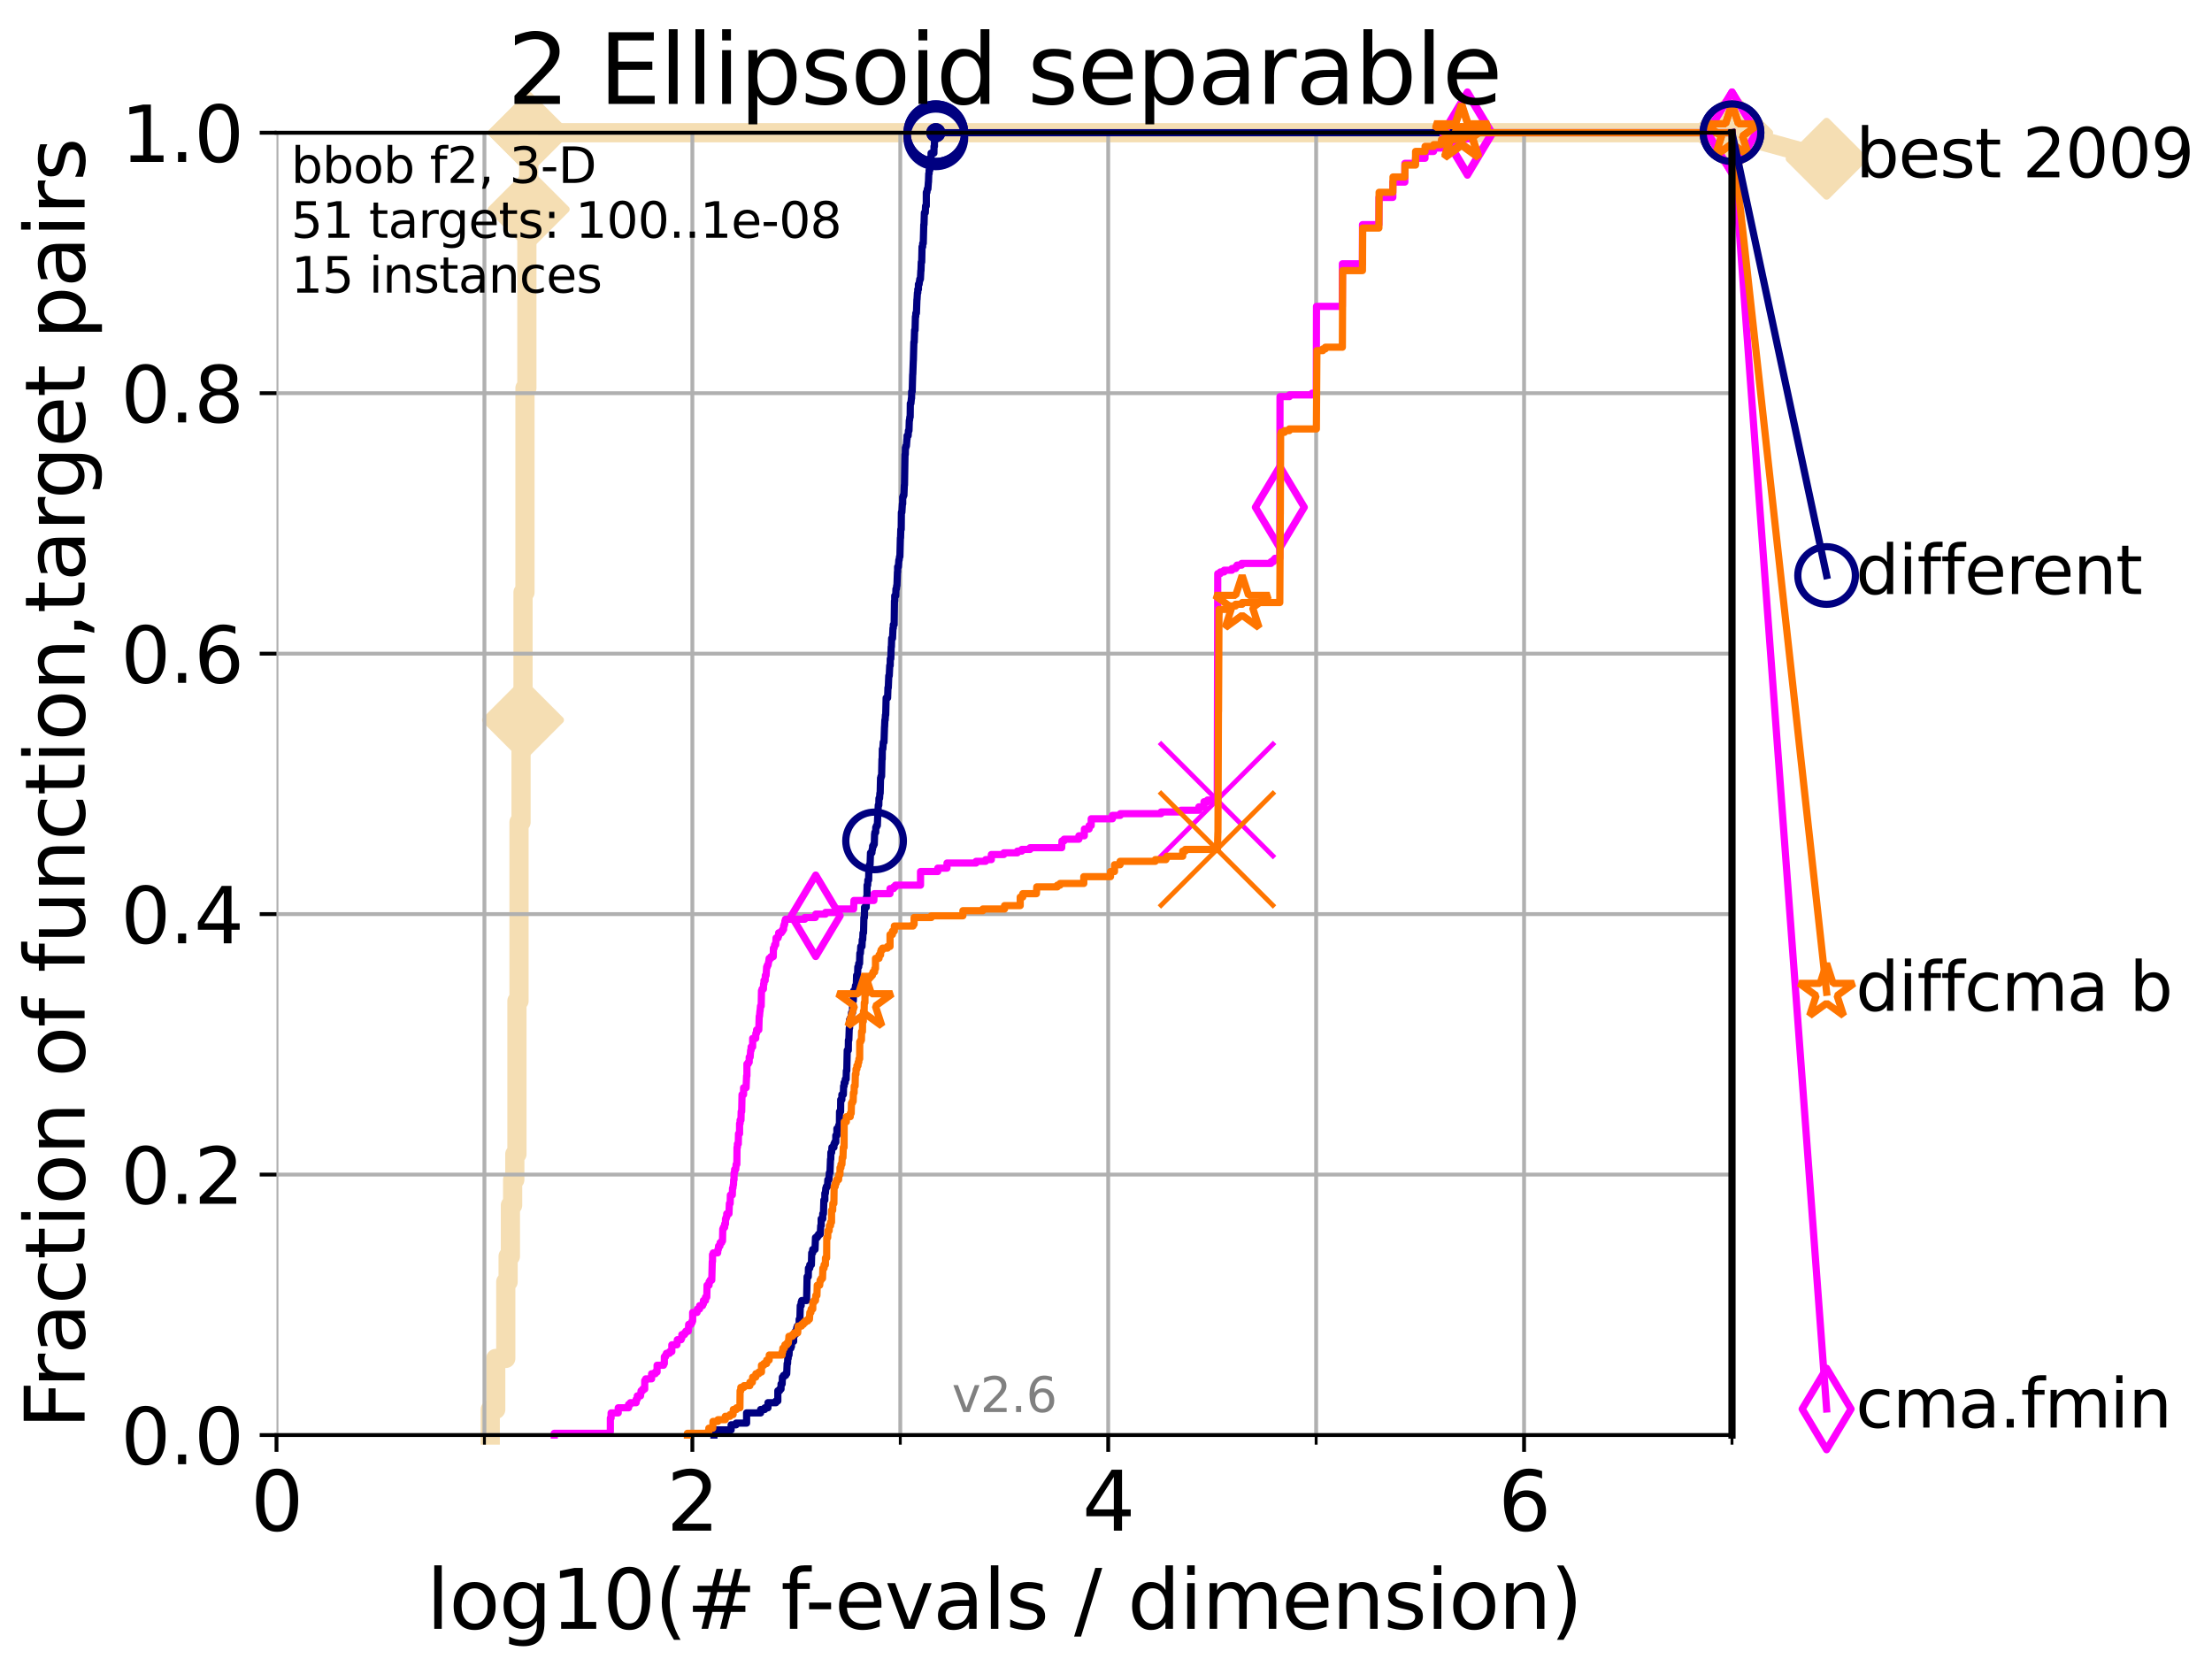 <?xml version="1.0" encoding="utf-8" standalone="no"?>
<!DOCTYPE svg PUBLIC "-//W3C//DTD SVG 1.1//EN"
  "http://www.w3.org/Graphics/SVG/1.1/DTD/svg11.dtd">
<svg height="345.6pt" version="1.1" viewBox="0 0 460.8 345.6" width="460.8pt" xmlns="http://www.w3.org/2000/svg" xmlns:xlink="http://www.w3.org/1999/xlink">
 <defs>
  <style type="text/css">*{stroke-linecap:butt;stroke-linejoin:round;}</style>
 </defs>
 <g id="figure_1">
  <g id="patch_1">
   <path d="M 0 345.6 
L 460.8 345.6 
L 460.8 0 
L 0 0 
z
" style="fill:#ffffff;"/>
  </g>
  <g id="axes_1">
   <g id="patch_2">
    <path d="M 57.6 298.944 
L 360.806 298.944 
L 360.806 27.648 
L 57.6 27.648 
z
" style="fill:#ffffff;"/>
   </g>
   <g id="line2d_1">
    <path d="M 102.129 298.944 
L 102.129 293.624 
L 103.27 293.624 
L 103.27 282.985 
L 105.362 282.985 
L 105.362 267.027 
L 105.851 267.027 
L 105.851 261.707 
L 106.327 261.707 
L 106.327 251.068 
L 106.791 251.068 
L 106.791 245.749 
L 107.245 245.749 
L 107.245 240.429 
L 107.687 240.429 
L 107.687 208.512 
L 108.12 208.512 
L 108.12 171.275 
L 108.543 171.275 
L 108.543 149.997 
L 108.956 149.997 
L 108.956 123.4 
L 109.361 123.4 
L 109.361 80.843 
L 109.757 80.843 
L 109.757 43.607 
L 110.145 43.607 
L 110.145 27.648 
L 360.806 27.648 
" style="fill:none;stroke:#f5deb3;stroke-linecap:square;stroke-width:4;"/>
   </g>
   <g id="line2d_2">
    <defs>
     <path d="M -0 7.778 
L 7.778 0 
L 0 -7.778 
L -7.778 -0 
z
" id="mf611536101" style="stroke:#f5deb3;stroke-linejoin:miter;stroke-width:1.5;"/>
    </defs>
    <g>
     <use style="fill:#f5deb3;stroke:#f5deb3;stroke-linejoin:miter;stroke-width:1.5;" x="108.956" xlink:href="#mf611536101" y="149.997"/>
     <use style="fill:#f5deb3;stroke:#f5deb3;stroke-linejoin:miter;stroke-width:1.5;" x="110.145" xlink:href="#mf611536101" y="43.607"/>
     <use style="fill:#f5deb3;stroke:#f5deb3;stroke-linejoin:miter;stroke-width:1.5;" x="110.145" xlink:href="#mf611536101" y="27.648"/>
     <use style="fill:#f5deb3;stroke:#f5deb3;stroke-linejoin:miter;stroke-width:1.5;" x="110.145" xlink:href="#mf611536101" y="27.648"/>
     <use style="fill:#f5deb3;stroke:#f5deb3;stroke-linejoin:miter;stroke-width:1.5;" x="360.806" xlink:href="#mf611536101" y="27.648"/>
    </g>
   </g>
   <g id="line2d_3">
    <path style="fill:none;stroke:#f5deb3;stroke-linecap:square;stroke-width:4;"/>
    <g/>
   </g>
   <g id="line2d_4">
    <path d="M 360.806 27.648 
L 380.515 33.074 
" style="fill:none;stroke:#f5deb3;stroke-linecap:square;stroke-width:4;"/>
    <g>
     <use style="fill:#f5deb3;stroke:#f5deb3;stroke-linejoin:miter;stroke-width:1.5;" x="360.806" xlink:href="#mf611536101" y="27.648"/>
     <use style="fill:#f5deb3;stroke:#f5deb3;stroke-linejoin:miter;stroke-width:1.5;" x="380.515" xlink:href="#mf611536101" y="33.074"/>
    </g>
   </g>
   <g id="matplotlib.axis_1">
    <g id="xtick_1">
     <g id="line2d_5">
      <path clip-path="url(#p9ecb6d596b)" d="M 57.6 298.944 
L 57.6 27.648 
" style="fill:none;stroke:#b0b0b0;stroke-linecap:square;stroke-width:0.8;"/>
     </g>
     <g id="line2d_6">
      <defs>
       <path d="M 0 0 
L 0 3.5 
" id="mcc8bbce668" style="stroke:#000000;stroke-width:0.8;"/>
      </defs>
      <g>
       <use style="stroke:#000000;stroke-width:0.8;" x="57.6" xlink:href="#mcc8bbce668" y="298.944"/>
      </g>
     </g>
     <g id="text_1">
      <!-- 0 -->
      <g transform="translate(52.192 318.861)scale(0.17 -0.17)">
       <defs>
        <path d="M 2034 4250 
Q 1547 4250 1301 3770 
Q 1056 3291 1056 2328 
Q 1056 1369 1301 889 
Q 1547 409 2034 409 
Q 2525 409 2770 889 
Q 3016 1369 3016 2328 
Q 3016 3291 2770 3770 
Q 2525 4250 2034 4250 
z
M 2034 4750 
Q 2819 4750 3233 4129 
Q 3647 3509 3647 2328 
Q 3647 1150 3233 529 
Q 2819 -91 2034 -91 
Q 1250 -91 836 529 
Q 422 1150 422 2328 
Q 422 3509 836 4129 
Q 1250 4750 2034 4750 
z
" id="DejaVuSans-30" transform="scale(0.016)"/>
       </defs>
       <use xlink:href="#DejaVuSans-30"/>
      </g>
     </g>
    </g>
    <g id="xtick_2">
     <g id="line2d_7">
      <path clip-path="url(#p9ecb6d596b)" d="M 144.23 298.944 
L 144.23 27.648 
" style="fill:none;stroke:#b0b0b0;stroke-linecap:square;stroke-width:0.8;"/>
     </g>
     <g id="line2d_8">
      <g>
       <use style="stroke:#000000;stroke-width:0.8;" x="144.23" xlink:href="#mcc8bbce668" y="298.944"/>
      </g>
     </g>
     <g id="text_2">
      <!-- 2 -->
      <g transform="translate(138.822 318.861)scale(0.17 -0.17)">
       <defs>
        <path d="M 1228 531 
L 3431 531 
L 3431 0 
L 469 0 
L 469 531 
Q 828 903 1448 1529 
Q 2069 2156 2228 2338 
Q 2531 2678 2651 2914 
Q 2772 3150 2772 3378 
Q 2772 3750 2511 3984 
Q 2250 4219 1831 4219 
Q 1534 4219 1204 4116 
Q 875 4013 500 3803 
L 500 4441 
Q 881 4594 1212 4672 
Q 1544 4750 1819 4750 
Q 2544 4750 2975 4387 
Q 3406 4025 3406 3419 
Q 3406 3131 3298 2873 
Q 3191 2616 2906 2266 
Q 2828 2175 2409 1742 
Q 1991 1309 1228 531 
z
" id="DejaVuSans-32" transform="scale(0.016)"/>
       </defs>
       <use xlink:href="#DejaVuSans-32"/>
      </g>
     </g>
    </g>
    <g id="xtick_3">
     <g id="line2d_9">
      <path clip-path="url(#p9ecb6d596b)" d="M 230.861 298.944 
L 230.861 27.648 
" style="fill:none;stroke:#b0b0b0;stroke-linecap:square;stroke-width:0.8;"/>
     </g>
     <g id="line2d_10">
      <g>
       <use style="stroke:#000000;stroke-width:0.8;" x="230.861" xlink:href="#mcc8bbce668" y="298.944"/>
      </g>
     </g>
     <g id="text_3">
      <!-- 4 -->
      <g transform="translate(225.453 318.861)scale(0.17 -0.17)">
       <defs>
        <path d="M 2419 4116 
L 825 1625 
L 2419 1625 
L 2419 4116 
z
M 2253 4666 
L 3047 4666 
L 3047 1625 
L 3713 1625 
L 3713 1100 
L 3047 1100 
L 3047 0 
L 2419 0 
L 2419 1100 
L 313 1100 
L 313 1709 
L 2253 4666 
z
" id="DejaVuSans-34" transform="scale(0.016)"/>
       </defs>
       <use xlink:href="#DejaVuSans-34"/>
      </g>
     </g>
    </g>
    <g id="xtick_4">
     <g id="line2d_11">
      <path clip-path="url(#p9ecb6d596b)" d="M 317.491 298.944 
L 317.491 27.648 
" style="fill:none;stroke:#b0b0b0;stroke-linecap:square;stroke-width:0.8;"/>
     </g>
     <g id="line2d_12">
      <g>
       <use style="stroke:#000000;stroke-width:0.8;" x="317.491" xlink:href="#mcc8bbce668" y="298.944"/>
      </g>
     </g>
     <g id="text_4">
      <!-- 6 -->
      <g transform="translate(312.083 318.861)scale(0.17 -0.17)">
       <defs>
        <path d="M 2113 2584 
Q 1688 2584 1439 2293 
Q 1191 2003 1191 1497 
Q 1191 994 1439 701 
Q 1688 409 2113 409 
Q 2538 409 2786 701 
Q 3034 994 3034 1497 
Q 3034 2003 2786 2293 
Q 2538 2584 2113 2584 
z
M 3366 4563 
L 3366 3988 
Q 3128 4100 2886 4159 
Q 2644 4219 2406 4219 
Q 1781 4219 1451 3797 
Q 1122 3375 1075 2522 
Q 1259 2794 1537 2939 
Q 1816 3084 2150 3084 
Q 2853 3084 3261 2657 
Q 3669 2231 3669 1497 
Q 3669 778 3244 343 
Q 2819 -91 2113 -91 
Q 1303 -91 875 529 
Q 447 1150 447 2328 
Q 447 3434 972 4092 
Q 1497 4750 2381 4750 
Q 2619 4750 2861 4703 
Q 3103 4656 3366 4563 
z
" id="DejaVuSans-36" transform="scale(0.016)"/>
       </defs>
       <use xlink:href="#DejaVuSans-36"/>
      </g>
     </g>
    </g>
    <g id="xtick_5">
     <g id="line2d_13">
      <path clip-path="url(#p9ecb6d596b)" d="M 100.915 298.944 
L 100.915 27.648 
" style="fill:none;stroke:#b0b0b0;stroke-linecap:square;stroke-width:0.8;"/>
     </g>
     <g id="line2d_14">
      <defs>
       <path d="M 0 0 
L 0 2 
" id="m7033482598" style="stroke:#000000;stroke-width:0.6;"/>
      </defs>
      <g>
       <use style="stroke:#000000;stroke-width:0.6;" x="100.915" xlink:href="#m7033482598" y="298.944"/>
      </g>
     </g>
    </g>
    <g id="xtick_6">
     <g id="line2d_15">
      <path clip-path="url(#p9ecb6d596b)" d="M 187.546 298.944 
L 187.546 27.648 
" style="fill:none;stroke:#b0b0b0;stroke-linecap:square;stroke-width:0.8;"/>
     </g>
     <g id="line2d_16">
      <g>
       <use style="stroke:#000000;stroke-width:0.6;" x="187.546" xlink:href="#m7033482598" y="298.944"/>
      </g>
     </g>
    </g>
    <g id="xtick_7">
     <g id="line2d_17">
      <path clip-path="url(#p9ecb6d596b)" d="M 274.176 298.944 
L 274.176 27.648 
" style="fill:none;stroke:#b0b0b0;stroke-linecap:square;stroke-width:0.8;"/>
     </g>
     <g id="line2d_18">
      <g>
       <use style="stroke:#000000;stroke-width:0.6;" x="274.176" xlink:href="#m7033482598" y="298.944"/>
      </g>
     </g>
    </g>
    <g id="xtick_8">
     <g id="line2d_19">
      <path clip-path="url(#p9ecb6d596b)" d="M 360.806 298.944 
L 360.806 27.648 
" style="fill:none;stroke:#b0b0b0;stroke-linecap:square;stroke-width:0.8;"/>
     </g>
     <g id="line2d_20">
      <g>
       <use style="stroke:#000000;stroke-width:0.6;" x="360.806" xlink:href="#m7033482598" y="298.944"/>
      </g>
     </g>
    </g>
    <g id="text_5">
     <!-- log10(# f-evals / dimension) -->
     <g transform="translate(88.823 339.314)scale(0.17 -0.17)">
      <defs>
       <path d="M 603 4863 
L 1178 4863 
L 1178 0 
L 603 0 
L 603 4863 
z
" id="DejaVuSans-6c" transform="scale(0.016)"/>
       <path d="M 1959 3097 
Q 1497 3097 1228 2736 
Q 959 2375 959 1747 
Q 959 1119 1226 758 
Q 1494 397 1959 397 
Q 2419 397 2687 759 
Q 2956 1122 2956 1747 
Q 2956 2369 2687 2733 
Q 2419 3097 1959 3097 
z
M 1959 3584 
Q 2709 3584 3137 3096 
Q 3566 2609 3566 1747 
Q 3566 888 3137 398 
Q 2709 -91 1959 -91 
Q 1206 -91 779 398 
Q 353 888 353 1747 
Q 353 2609 779 3096 
Q 1206 3584 1959 3584 
z
" id="DejaVuSans-6f" transform="scale(0.016)"/>
       <path d="M 2906 1791 
Q 2906 2416 2648 2759 
Q 2391 3103 1925 3103 
Q 1463 3103 1205 2759 
Q 947 2416 947 1791 
Q 947 1169 1205 825 
Q 1463 481 1925 481 
Q 2391 481 2648 825 
Q 2906 1169 2906 1791 
z
M 3481 434 
Q 3481 -459 3084 -895 
Q 2688 -1331 1869 -1331 
Q 1566 -1331 1297 -1286 
Q 1028 -1241 775 -1147 
L 775 -588 
Q 1028 -725 1275 -790 
Q 1522 -856 1778 -856 
Q 2344 -856 2625 -561 
Q 2906 -266 2906 331 
L 2906 616 
Q 2728 306 2450 153 
Q 2172 0 1784 0 
Q 1141 0 747 490 
Q 353 981 353 1791 
Q 353 2603 747 3093 
Q 1141 3584 1784 3584 
Q 2172 3584 2450 3431 
Q 2728 3278 2906 2969 
L 2906 3500 
L 3481 3500 
L 3481 434 
z
" id="DejaVuSans-67" transform="scale(0.016)"/>
       <path d="M 794 531 
L 1825 531 
L 1825 4091 
L 703 3866 
L 703 4441 
L 1819 4666 
L 2450 4666 
L 2450 531 
L 3481 531 
L 3481 0 
L 794 0 
L 794 531 
z
" id="DejaVuSans-31" transform="scale(0.016)"/>
       <path d="M 1984 4856 
Q 1566 4138 1362 3434 
Q 1159 2731 1159 2009 
Q 1159 1288 1364 580 
Q 1569 -128 1984 -844 
L 1484 -844 
Q 1016 -109 783 600 
Q 550 1309 550 2009 
Q 550 2706 781 3412 
Q 1013 4119 1484 4856 
L 1984 4856 
z
" id="DejaVuSans-28" transform="scale(0.016)"/>
       <path d="M 3272 2816 
L 2363 2816 
L 2100 1772 
L 3016 1772 
L 3272 2816 
z
M 2803 4594 
L 2478 3297 
L 3391 3297 
L 3719 4594 
L 4219 4594 
L 3897 3297 
L 4872 3297 
L 4872 2816 
L 3775 2816 
L 3519 1772 
L 4513 1772 
L 4513 1294 
L 3397 1294 
L 3072 0 
L 2572 0 
L 2894 1294 
L 1978 1294 
L 1656 0 
L 1153 0 
L 1478 1294 
L 494 1294 
L 494 1772 
L 1594 1772 
L 1856 2816 
L 850 2816 
L 850 3297 
L 1978 3297 
L 2297 4594 
L 2803 4594 
z
" id="DejaVuSans-23" transform="scale(0.016)"/>
       <path id="DejaVuSans-20" transform="scale(0.016)"/>
       <path d="M 2375 4863 
L 2375 4384 
L 1825 4384 
Q 1516 4384 1395 4259 
Q 1275 4134 1275 3809 
L 1275 3500 
L 2222 3500 
L 2222 3053 
L 1275 3053 
L 1275 0 
L 697 0 
L 697 3053 
L 147 3053 
L 147 3500 
L 697 3500 
L 697 3744 
Q 697 4328 969 4595 
Q 1241 4863 1831 4863 
L 2375 4863 
z
" id="DejaVuSans-66" transform="scale(0.016)"/>
       <path d="M 313 2009 
L 1997 2009 
L 1997 1497 
L 313 1497 
L 313 2009 
z
" id="DejaVuSans-2d" transform="scale(0.016)"/>
       <path d="M 3597 1894 
L 3597 1613 
L 953 1613 
Q 991 1019 1311 708 
Q 1631 397 2203 397 
Q 2534 397 2845 478 
Q 3156 559 3463 722 
L 3463 178 
Q 3153 47 2828 -22 
Q 2503 -91 2169 -91 
Q 1331 -91 842 396 
Q 353 884 353 1716 
Q 353 2575 817 3079 
Q 1281 3584 2069 3584 
Q 2775 3584 3186 3129 
Q 3597 2675 3597 1894 
z
M 3022 2063 
Q 3016 2534 2758 2815 
Q 2500 3097 2075 3097 
Q 1594 3097 1305 2825 
Q 1016 2553 972 2059 
L 3022 2063 
z
" id="DejaVuSans-65" transform="scale(0.016)"/>
       <path d="M 191 3500 
L 800 3500 
L 1894 563 
L 2988 3500 
L 3597 3500 
L 2284 0 
L 1503 0 
L 191 3500 
z
" id="DejaVuSans-76" transform="scale(0.016)"/>
       <path d="M 2194 1759 
Q 1497 1759 1228 1600 
Q 959 1441 959 1056 
Q 959 750 1161 570 
Q 1363 391 1709 391 
Q 2188 391 2477 730 
Q 2766 1069 2766 1631 
L 2766 1759 
L 2194 1759 
z
M 3341 1997 
L 3341 0 
L 2766 0 
L 2766 531 
Q 2569 213 2275 61 
Q 1981 -91 1556 -91 
Q 1019 -91 701 211 
Q 384 513 384 1019 
Q 384 1609 779 1909 
Q 1175 2209 1959 2209 
L 2766 2209 
L 2766 2266 
Q 2766 2663 2505 2880 
Q 2244 3097 1772 3097 
Q 1472 3097 1187 3025 
Q 903 2953 641 2809 
L 641 3341 
Q 956 3463 1253 3523 
Q 1550 3584 1831 3584 
Q 2591 3584 2966 3190 
Q 3341 2797 3341 1997 
z
" id="DejaVuSans-61" transform="scale(0.016)"/>
       <path d="M 2834 3397 
L 2834 2853 
Q 2591 2978 2328 3040 
Q 2066 3103 1784 3103 
Q 1356 3103 1142 2972 
Q 928 2841 928 2578 
Q 928 2378 1081 2264 
Q 1234 2150 1697 2047 
L 1894 2003 
Q 2506 1872 2764 1633 
Q 3022 1394 3022 966 
Q 3022 478 2636 193 
Q 2250 -91 1575 -91 
Q 1294 -91 989 -36 
Q 684 19 347 128 
L 347 722 
Q 666 556 975 473 
Q 1284 391 1588 391 
Q 1994 391 2212 530 
Q 2431 669 2431 922 
Q 2431 1156 2273 1281 
Q 2116 1406 1581 1522 
L 1381 1569 
Q 847 1681 609 1914 
Q 372 2147 372 2553 
Q 372 3047 722 3315 
Q 1072 3584 1716 3584 
Q 2034 3584 2315 3537 
Q 2597 3491 2834 3397 
z
" id="DejaVuSans-73" transform="scale(0.016)"/>
       <path d="M 1625 4666 
L 2156 4666 
L 531 -594 
L 0 -594 
L 1625 4666 
z
" id="DejaVuSans-2f" transform="scale(0.016)"/>
       <path d="M 2906 2969 
L 2906 4863 
L 3481 4863 
L 3481 0 
L 2906 0 
L 2906 525 
Q 2725 213 2448 61 
Q 2172 -91 1784 -91 
Q 1150 -91 751 415 
Q 353 922 353 1747 
Q 353 2572 751 3078 
Q 1150 3584 1784 3584 
Q 2172 3584 2448 3432 
Q 2725 3281 2906 2969 
z
M 947 1747 
Q 947 1113 1208 752 
Q 1469 391 1925 391 
Q 2381 391 2643 752 
Q 2906 1113 2906 1747 
Q 2906 2381 2643 2742 
Q 2381 3103 1925 3103 
Q 1469 3103 1208 2742 
Q 947 2381 947 1747 
z
" id="DejaVuSans-64" transform="scale(0.016)"/>
       <path d="M 603 3500 
L 1178 3500 
L 1178 0 
L 603 0 
L 603 3500 
z
M 603 4863 
L 1178 4863 
L 1178 4134 
L 603 4134 
L 603 4863 
z
" id="DejaVuSans-69" transform="scale(0.016)"/>
       <path d="M 3328 2828 
Q 3544 3216 3844 3400 
Q 4144 3584 4550 3584 
Q 5097 3584 5394 3201 
Q 5691 2819 5691 2113 
L 5691 0 
L 5113 0 
L 5113 2094 
Q 5113 2597 4934 2840 
Q 4756 3084 4391 3084 
Q 3944 3084 3684 2787 
Q 3425 2491 3425 1978 
L 3425 0 
L 2847 0 
L 2847 2094 
Q 2847 2600 2669 2842 
Q 2491 3084 2119 3084 
Q 1678 3084 1418 2786 
Q 1159 2488 1159 1978 
L 1159 0 
L 581 0 
L 581 3500 
L 1159 3500 
L 1159 2956 
Q 1356 3278 1631 3431 
Q 1906 3584 2284 3584 
Q 2666 3584 2933 3390 
Q 3200 3197 3328 2828 
z
" id="DejaVuSans-6d" transform="scale(0.016)"/>
       <path d="M 3513 2113 
L 3513 0 
L 2938 0 
L 2938 2094 
Q 2938 2591 2744 2837 
Q 2550 3084 2163 3084 
Q 1697 3084 1428 2787 
Q 1159 2491 1159 1978 
L 1159 0 
L 581 0 
L 581 3500 
L 1159 3500 
L 1159 2956 
Q 1366 3272 1645 3428 
Q 1925 3584 2291 3584 
Q 2894 3584 3203 3211 
Q 3513 2838 3513 2113 
z
" id="DejaVuSans-6e" transform="scale(0.016)"/>
       <path d="M 513 4856 
L 1013 4856 
Q 1481 4119 1714 3412 
Q 1947 2706 1947 2009 
Q 1947 1309 1714 600 
Q 1481 -109 1013 -844 
L 513 -844 
Q 928 -128 1133 580 
Q 1338 1288 1338 2009 
Q 1338 2731 1133 3434 
Q 928 4138 513 4856 
z
" id="DejaVuSans-29" transform="scale(0.016)"/>
      </defs>
      <use xlink:href="#DejaVuSans-6c"/>
      <use x="27.783" xlink:href="#DejaVuSans-6f"/>
      <use x="88.965" xlink:href="#DejaVuSans-67"/>
      <use x="152.441" xlink:href="#DejaVuSans-31"/>
      <use x="216.064" xlink:href="#DejaVuSans-30"/>
      <use x="279.688" xlink:href="#DejaVuSans-28"/>
      <use x="318.701" xlink:href="#DejaVuSans-23"/>
      <use x="402.49" xlink:href="#DejaVuSans-20"/>
      <use x="434.277" xlink:href="#DejaVuSans-66"/>
      <use x="463.982" xlink:href="#DejaVuSans-2d"/>
      <use x="500.066" xlink:href="#DejaVuSans-65"/>
      <use x="561.59" xlink:href="#DejaVuSans-76"/>
      <use x="620.77" xlink:href="#DejaVuSans-61"/>
      <use x="682.049" xlink:href="#DejaVuSans-6c"/>
      <use x="709.832" xlink:href="#DejaVuSans-73"/>
      <use x="761.932" xlink:href="#DejaVuSans-20"/>
      <use x="793.719" xlink:href="#DejaVuSans-2f"/>
      <use x="827.41" xlink:href="#DejaVuSans-20"/>
      <use x="859.197" xlink:href="#DejaVuSans-64"/>
      <use x="922.674" xlink:href="#DejaVuSans-69"/>
      <use x="950.457" xlink:href="#DejaVuSans-6d"/>
      <use x="1047.869" xlink:href="#DejaVuSans-65"/>
      <use x="1109.393" xlink:href="#DejaVuSans-6e"/>
      <use x="1172.771" xlink:href="#DejaVuSans-73"/>
      <use x="1224.871" xlink:href="#DejaVuSans-69"/>
      <use x="1252.654" xlink:href="#DejaVuSans-6f"/>
      <use x="1313.836" xlink:href="#DejaVuSans-6e"/>
      <use x="1377.215" xlink:href="#DejaVuSans-29"/>
     </g>
    </g>
   </g>
   <g id="matplotlib.axis_2">
    <g id="ytick_1">
     <g id="line2d_21">
      <path clip-path="url(#p9ecb6d596b)" d="M 57.6 298.944 
L 360.806 298.944 
" style="fill:none;stroke:#b0b0b0;stroke-linecap:square;stroke-width:0.8;"/>
     </g>
     <g id="line2d_22">
      <defs>
       <path d="M 0 0 
L -3.5 0 
" id="m72cdac23f8" style="stroke:#000000;stroke-width:0.8;"/>
      </defs>
      <g>
       <use style="stroke:#000000;stroke-width:0.8;" x="57.6" xlink:href="#m72cdac23f8" y="298.944"/>
      </g>
     </g>
     <g id="text_6">
      <!-- 0.0 -->
      <g transform="translate(25.155 305.023)scale(0.16 -0.16)">
       <defs>
        <path d="M 684 794 
L 1344 794 
L 1344 0 
L 684 0 
L 684 794 
z
" id="DejaVuSans-2e" transform="scale(0.016)"/>
       </defs>
       <use xlink:href="#DejaVuSans-30"/>
       <use x="63.623" xlink:href="#DejaVuSans-2e"/>
       <use x="95.41" xlink:href="#DejaVuSans-30"/>
      </g>
     </g>
    </g>
    <g id="ytick_2">
     <g id="line2d_23">
      <path clip-path="url(#p9ecb6d596b)" d="M 57.6 244.685 
L 360.806 244.685 
" style="fill:none;stroke:#b0b0b0;stroke-linecap:square;stroke-width:0.8;"/>
     </g>
     <g id="line2d_24">
      <g>
       <use style="stroke:#000000;stroke-width:0.8;" x="57.6" xlink:href="#m72cdac23f8" y="244.685"/>
      </g>
     </g>
     <g id="text_7">
      <!-- 0.2 -->
      <g transform="translate(25.155 250.764)scale(0.16 -0.16)">
       <use xlink:href="#DejaVuSans-30"/>
       <use x="63.623" xlink:href="#DejaVuSans-2e"/>
       <use x="95.41" xlink:href="#DejaVuSans-32"/>
      </g>
     </g>
    </g>
    <g id="ytick_3">
     <g id="line2d_25">
      <path clip-path="url(#p9ecb6d596b)" d="M 57.6 190.426 
L 360.806 190.426 
" style="fill:none;stroke:#b0b0b0;stroke-linecap:square;stroke-width:0.8;"/>
     </g>
     <g id="line2d_26">
      <g>
       <use style="stroke:#000000;stroke-width:0.8;" x="57.6" xlink:href="#m72cdac23f8" y="190.426"/>
      </g>
     </g>
     <g id="text_8">
      <!-- 0.4 -->
      <g transform="translate(25.155 196.504)scale(0.16 -0.16)">
       <use xlink:href="#DejaVuSans-30"/>
       <use x="63.623" xlink:href="#DejaVuSans-2e"/>
       <use x="95.41" xlink:href="#DejaVuSans-34"/>
      </g>
     </g>
    </g>
    <g id="ytick_4">
     <g id="line2d_27">
      <path clip-path="url(#p9ecb6d596b)" d="M 57.6 136.166 
L 360.806 136.166 
" style="fill:none;stroke:#b0b0b0;stroke-linecap:square;stroke-width:0.8;"/>
     </g>
     <g id="line2d_28">
      <g>
       <use style="stroke:#000000;stroke-width:0.8;" x="57.6" xlink:href="#m72cdac23f8" y="136.166"/>
      </g>
     </g>
     <g id="text_9">
      <!-- 0.6 -->
      <g transform="translate(25.155 142.245)scale(0.16 -0.16)">
       <use xlink:href="#DejaVuSans-30"/>
       <use x="63.623" xlink:href="#DejaVuSans-2e"/>
       <use x="95.41" xlink:href="#DejaVuSans-36"/>
      </g>
     </g>
    </g>
    <g id="ytick_5">
     <g id="line2d_29">
      <path clip-path="url(#p9ecb6d596b)" d="M 57.6 81.907 
L 360.806 81.907 
" style="fill:none;stroke:#b0b0b0;stroke-linecap:square;stroke-width:0.8;"/>
     </g>
     <g id="line2d_30">
      <g>
       <use style="stroke:#000000;stroke-width:0.8;" x="57.6" xlink:href="#m72cdac23f8" y="81.907"/>
      </g>
     </g>
     <g id="text_10">
      <!-- 0.8 -->
      <g transform="translate(25.155 87.986)scale(0.16 -0.16)">
       <defs>
        <path d="M 2034 2216 
Q 1584 2216 1326 1975 
Q 1069 1734 1069 1313 
Q 1069 891 1326 650 
Q 1584 409 2034 409 
Q 2484 409 2743 651 
Q 3003 894 3003 1313 
Q 3003 1734 2745 1975 
Q 2488 2216 2034 2216 
z
M 1403 2484 
Q 997 2584 770 2862 
Q 544 3141 544 3541 
Q 544 4100 942 4425 
Q 1341 4750 2034 4750 
Q 2731 4750 3128 4425 
Q 3525 4100 3525 3541 
Q 3525 3141 3298 2862 
Q 3072 2584 2669 2484 
Q 3125 2378 3379 2068 
Q 3634 1759 3634 1313 
Q 3634 634 3220 271 
Q 2806 -91 2034 -91 
Q 1263 -91 848 271 
Q 434 634 434 1313 
Q 434 1759 690 2068 
Q 947 2378 1403 2484 
z
M 1172 3481 
Q 1172 3119 1398 2916 
Q 1625 2713 2034 2713 
Q 2441 2713 2670 2916 
Q 2900 3119 2900 3481 
Q 2900 3844 2670 4047 
Q 2441 4250 2034 4250 
Q 1625 4250 1398 4047 
Q 1172 3844 1172 3481 
z
" id="DejaVuSans-38" transform="scale(0.016)"/>
       </defs>
       <use xlink:href="#DejaVuSans-30"/>
       <use x="63.623" xlink:href="#DejaVuSans-2e"/>
       <use x="95.41" xlink:href="#DejaVuSans-38"/>
      </g>
     </g>
    </g>
    <g id="ytick_6">
     <g id="line2d_31">
      <path clip-path="url(#p9ecb6d596b)" d="M 57.6 27.648 
L 360.806 27.648 
" style="fill:none;stroke:#b0b0b0;stroke-linecap:square;stroke-width:0.8;"/>
     </g>
     <g id="line2d_32">
      <g>
       <use style="stroke:#000000;stroke-width:0.8;" x="57.6" xlink:href="#m72cdac23f8" y="27.648"/>
      </g>
     </g>
     <g id="text_11">
      <!-- 1.0 -->
      <g transform="translate(25.155 33.727)scale(0.16 -0.16)">
       <use xlink:href="#DejaVuSans-31"/>
       <use x="63.623" xlink:href="#DejaVuSans-2e"/>
       <use x="95.41" xlink:href="#DejaVuSans-30"/>
      </g>
     </g>
    </g>
    <g id="text_12">
     <!-- Fraction of function,target pairs -->
     <g transform="translate(17.62 297.681)rotate(-90)scale(0.17 -0.17)">
      <defs>
       <path d="M 628 4666 
L 3309 4666 
L 3309 4134 
L 1259 4134 
L 1259 2759 
L 3109 2759 
L 3109 2228 
L 1259 2228 
L 1259 0 
L 628 0 
L 628 4666 
z
" id="DejaVuSans-46" transform="scale(0.016)"/>
       <path d="M 2631 2963 
Q 2534 3019 2420 3045 
Q 2306 3072 2169 3072 
Q 1681 3072 1420 2755 
Q 1159 2438 1159 1844 
L 1159 0 
L 581 0 
L 581 3500 
L 1159 3500 
L 1159 2956 
Q 1341 3275 1631 3429 
Q 1922 3584 2338 3584 
Q 2397 3584 2469 3576 
Q 2541 3569 2628 3553 
L 2631 2963 
z
" id="DejaVuSans-72" transform="scale(0.016)"/>
       <path d="M 3122 3366 
L 3122 2828 
Q 2878 2963 2633 3030 
Q 2388 3097 2138 3097 
Q 1578 3097 1268 2742 
Q 959 2388 959 1747 
Q 959 1106 1268 751 
Q 1578 397 2138 397 
Q 2388 397 2633 464 
Q 2878 531 3122 666 
L 3122 134 
Q 2881 22 2623 -34 
Q 2366 -91 2075 -91 
Q 1284 -91 818 406 
Q 353 903 353 1747 
Q 353 2603 823 3093 
Q 1294 3584 2113 3584 
Q 2378 3584 2631 3529 
Q 2884 3475 3122 3366 
z
" id="DejaVuSans-63" transform="scale(0.016)"/>
       <path d="M 1172 4494 
L 1172 3500 
L 2356 3500 
L 2356 3053 
L 1172 3053 
L 1172 1153 
Q 1172 725 1289 603 
Q 1406 481 1766 481 
L 2356 481 
L 2356 0 
L 1766 0 
Q 1100 0 847 248 
Q 594 497 594 1153 
L 594 3053 
L 172 3053 
L 172 3500 
L 594 3500 
L 594 4494 
L 1172 4494 
z
" id="DejaVuSans-74" transform="scale(0.016)"/>
       <path d="M 544 1381 
L 544 3500 
L 1119 3500 
L 1119 1403 
Q 1119 906 1312 657 
Q 1506 409 1894 409 
Q 2359 409 2629 706 
Q 2900 1003 2900 1516 
L 2900 3500 
L 3475 3500 
L 3475 0 
L 2900 0 
L 2900 538 
Q 2691 219 2414 64 
Q 2138 -91 1772 -91 
Q 1169 -91 856 284 
Q 544 659 544 1381 
z
M 1991 3584 
L 1991 3584 
z
" id="DejaVuSans-75" transform="scale(0.016)"/>
       <path d="M 750 794 
L 1409 794 
L 1409 256 
L 897 -744 
L 494 -744 
L 750 256 
L 750 794 
z
" id="DejaVuSans-2c" transform="scale(0.016)"/>
       <path d="M 1159 525 
L 1159 -1331 
L 581 -1331 
L 581 3500 
L 1159 3500 
L 1159 2969 
Q 1341 3281 1617 3432 
Q 1894 3584 2278 3584 
Q 2916 3584 3314 3078 
Q 3713 2572 3713 1747 
Q 3713 922 3314 415 
Q 2916 -91 2278 -91 
Q 1894 -91 1617 61 
Q 1341 213 1159 525 
z
M 3116 1747 
Q 3116 2381 2855 2742 
Q 2594 3103 2138 3103 
Q 1681 3103 1420 2742 
Q 1159 2381 1159 1747 
Q 1159 1113 1420 752 
Q 1681 391 2138 391 
Q 2594 391 2855 752 
Q 3116 1113 3116 1747 
z
" id="DejaVuSans-70" transform="scale(0.016)"/>
      </defs>
      <use xlink:href="#DejaVuSans-46"/>
      <use x="50.27" xlink:href="#DejaVuSans-72"/>
      <use x="91.383" xlink:href="#DejaVuSans-61"/>
      <use x="152.662" xlink:href="#DejaVuSans-63"/>
      <use x="207.643" xlink:href="#DejaVuSans-74"/>
      <use x="246.852" xlink:href="#DejaVuSans-69"/>
      <use x="274.635" xlink:href="#DejaVuSans-6f"/>
      <use x="335.816" xlink:href="#DejaVuSans-6e"/>
      <use x="399.195" xlink:href="#DejaVuSans-20"/>
      <use x="430.982" xlink:href="#DejaVuSans-6f"/>
      <use x="492.164" xlink:href="#DejaVuSans-66"/>
      <use x="527.369" xlink:href="#DejaVuSans-20"/>
      <use x="559.156" xlink:href="#DejaVuSans-66"/>
      <use x="594.361" xlink:href="#DejaVuSans-75"/>
      <use x="657.74" xlink:href="#DejaVuSans-6e"/>
      <use x="721.119" xlink:href="#DejaVuSans-63"/>
      <use x="776.1" xlink:href="#DejaVuSans-74"/>
      <use x="815.309" xlink:href="#DejaVuSans-69"/>
      <use x="843.092" xlink:href="#DejaVuSans-6f"/>
      <use x="904.273" xlink:href="#DejaVuSans-6e"/>
      <use x="967.652" xlink:href="#DejaVuSans-2c"/>
      <use x="999.439" xlink:href="#DejaVuSans-74"/>
      <use x="1038.648" xlink:href="#DejaVuSans-61"/>
      <use x="1099.928" xlink:href="#DejaVuSans-72"/>
      <use x="1139.291" xlink:href="#DejaVuSans-67"/>
      <use x="1202.768" xlink:href="#DejaVuSans-65"/>
      <use x="1264.291" xlink:href="#DejaVuSans-74"/>
      <use x="1303.5" xlink:href="#DejaVuSans-20"/>
      <use x="1335.287" xlink:href="#DejaVuSans-70"/>
      <use x="1398.764" xlink:href="#DejaVuSans-61"/>
      <use x="1460.043" xlink:href="#DejaVuSans-69"/>
      <use x="1487.826" xlink:href="#DejaVuSans-72"/>
      <use x="1528.939" xlink:href="#DejaVuSans-73"/>
     </g>
    </g>
   </g>
   <g id="line2d_33">
    <defs>
     <path d="M 0 1.5 
C 0.398 1.5 0.779 1.342 1.061 1.061 
C 1.342 0.779 1.5 0.398 1.5 0 
C 1.5 -0.398 1.342 -0.779 1.061 -1.061 
C 0.779 -1.342 0.398 -1.5 0 -1.5 
C -0.398 -1.5 -0.779 -1.342 -1.061 -1.061 
C -1.342 -0.779 -1.5 -0.398 -1.5 0 
C -1.5 0.398 -1.342 0.779 -1.061 1.061 
C -0.779 1.342 -0.398 1.5 0 1.5 
z
" id="m88b8e31db9" style="stroke:#f5deb3;"/>
    </defs>
    <g>
     <use style="fill:#f5deb3;stroke:#f5deb3;" x="110.145" xlink:href="#m88b8e31db9" y="27.648"/>
     <use style="fill:#f5deb3;stroke:#f5deb3;" x="110.145" xlink:href="#m88b8e31db9" y="27.648"/>
    </g>
   </g>
   <g id="line2d_34">
    <defs>
     <path d="M 0 1.5 
C 0.398 1.5 0.779 1.342 1.061 1.061 
C 1.342 0.779 1.5 0.398 1.5 0 
C 1.5 -0.398 1.342 -0.779 1.061 -1.061 
C 0.779 -1.342 0.398 -1.5 0 -1.5 
C -0.398 -1.5 -0.779 -1.342 -1.061 -1.061 
C -1.342 -0.779 -1.5 -0.398 -1.5 0 
C -1.5 0.398 -1.342 0.779 -1.061 1.061 
C -0.779 1.342 -0.398 1.5 0 1.5 
z
" id="m87a313fd4e" style="stroke:#000080;"/>
    </defs>
    <g>
     <use style="fill:#000080;stroke:#000080;" x="194.95" xlink:href="#m87a313fd4e" y="27.648"/>
     <use style="fill:#000080;stroke:#000080;" x="194.95" xlink:href="#m87a313fd4e" y="27.648"/>
    </g>
   </g>
   <g id="line2d_35">
    <path d="M 148.727 298.944 
L 148.727 297.88 
L 152.312 297.88 
L 152.312 296.816 
L 153.344 296.816 
L 153.344 296.462 
L 155.53 296.462 
L 155.53 294.334 
L 158.454 294.334 
L 158.454 293.624 
L 159.317 293.624 
L 159.317 293.27 
L 159.98 293.27 
L 159.98 292.206 
L 161.642 292.206 
L 161.642 291.851 
L 162.035 291.851 
L 162.035 289.723 
L 162.421 289.723 
L 162.421 289.369 
L 162.705 289.369 
L 162.705 288.305 
L 162.938 288.305 
L 162.985 286.886 
L 163.215 286.886 
L 163.215 286.532 
L 163.666 286.532 
L 163.666 286.177 
L 163.888 286.177 
L 163.976 284.049 
L 164.064 284.049 
L 164.107 282.985 
L 164.194 282.985 
L 164.194 282.276 
L 164.367 282.276 
L 164.453 280.858 
L 164.75 280.858 
L 164.75 280.503 
L 164.876 280.503 
L 164.876 279.439 
L 165.331 279.439 
L 165.331 278.021 
L 165.695 278.021 
L 165.695 277.311 
L 165.973 277.311 
L 165.973 276.602 
L 166.091 276.602 
L 166.091 276.247 
L 166.48 276.247 
L 166.48 274.829 
L 166.633 274.829 
L 166.709 271.992 
L 166.898 271.992 
L 166.898 271.282 
L 167.01 271.282 
L 167.01 270.928 
L 168.028 270.928 
L 168.134 265.963 
L 168.379 265.963 
L 168.414 264.19 
L 168.689 264.19 
L 168.689 263.48 
L 169.028 263.48 
L 169.095 260.998 
L 169.294 260.998 
L 169.294 260.289 
L 169.784 260.289 
L 169.881 257.806 
L 170.262 257.806 
L 170.262 257.452 
L 170.511 257.452 
L 170.511 257.097 
L 170.88 257.097 
L 170.971 255.324 
L 171.062 255.324 
L 171.062 253.905 
L 171.39 253.905 
L 171.39 252.841 
L 171.538 252.841 
L 171.625 250.004 
L 171.829 250.004 
L 171.829 248.586 
L 171.944 248.586 
L 172.03 247.522 
L 172.144 247.522 
L 172.144 247.167 
L 172.371 247.167 
L 172.455 245.749 
L 172.677 245.749 
L 172.76 244.33 
L 172.897 244.33 
L 173.006 241.493 
L 173.06 241.493 
L 173.087 240.075 
L 173.249 240.075 
L 173.302 239.011 
L 173.725 239.011 
L 173.725 238.301 
L 173.882 238.301 
L 173.882 237.947 
L 174.114 237.947 
L 174.114 236.528 
L 174.343 236.528 
L 174.343 235.11 
L 174.718 235.11 
L 174.718 234.4 
L 174.867 234.4 
L 174.891 231.563 
L 175.111 231.563 
L 175.135 229.081 
L 175.376 229.081 
L 175.376 228.017 
L 175.685 228.017 
L 175.732 226.244 
L 175.849 226.244 
L 175.849 225.534 
L 176.058 225.534 
L 176.081 224.825 
L 176.265 224.825 
L 176.311 223.052 
L 176.402 223.052 
L 176.492 218.796 
L 176.717 218.796 
L 176.739 216.669 
L 176.828 216.669 
L 176.916 214.186 
L 176.982 214.186 
L 176.982 212.413 
L 177.157 212.413 
L 177.157 212.058 
L 177.352 212.058 
L 177.374 210.994 
L 177.588 210.994 
L 177.631 208.512 
L 177.758 208.512 
L 177.842 206.384 
L 178.113 206.384 
L 178.216 205.32 
L 178.38 205.32 
L 178.441 203.192 
L 178.644 203.192 
L 178.704 201.419 
L 178.884 201.419 
L 178.884 200.71 
L 179.062 200.71 
L 179.121 198.582 
L 179.238 198.582 
L 179.316 197.164 
L 179.567 197.164 
L 179.624 195.745 
L 179.72 195.745 
L 179.777 194.327 
L 179.89 194.327 
L 179.965 191.135 
L 180.077 191.135 
L 180.096 189.007 
L 180.447 189.007 
L 180.502 186.879 
L 180.611 186.879 
L 180.629 184.397 
L 180.755 184.397 
L 180.791 183.333 
L 180.952 183.333 
L 180.988 181.56 
L 181.112 181.56 
L 181.112 180.141 
L 181.252 180.141 
L 181.34 177.659 
L 181.634 177.659 
L 181.685 176.949 
L 181.754 176.949 
L 181.788 176.24 
L 181.974 176.24 
L 181.974 175.886 
L 182.125 175.886 
L 182.192 173.758 
L 182.242 173.758 
L 182.242 173.403 
L 182.424 173.403 
L 182.441 172.339 
L 182.588 172.339 
L 182.588 171.985 
L 182.767 171.985 
L 182.864 169.502 
L 182.88 169.502 
L 182.96 167.729 
L 183.072 167.729 
L 183.103 166.31 
L 183.23 166.31 
L 183.293 165.246 
L 183.356 165.246 
L 183.434 162.055 
L 183.527 162.055 
L 183.527 161.7 
L 183.651 161.7 
L 183.728 158.154 
L 183.774 158.154 
L 183.805 156.026 
L 183.912 156.026 
L 184.003 154.607 
L 184.153 154.607 
L 184.258 151.416 
L 184.273 151.416 
L 184.333 149.997 
L 184.392 149.997 
L 184.451 148.933 
L 184.51 148.933 
L 184.599 145.387 
L 184.904 145.387 
L 184.976 143.259 
L 185.048 143.259 
L 185.148 140.777 
L 185.247 140.777 
L 185.346 138.649 
L 185.445 138.649 
L 185.459 137.23 
L 185.571 137.23 
L 185.654 134.748 
L 185.696 134.748 
L 185.751 132.975 
L 185.929 132.975 
L 186.025 130.847 
L 186.093 130.847 
L 186.093 130.138 
L 186.268 130.138 
L 186.335 125.173 
L 186.388 125.173 
L 186.388 124.109 
L 186.6 124.109 
L 186.64 122.69 
L 186.732 122.69 
L 186.797 121.981 
L 186.849 121.981 
L 186.953 119.144 
L 186.992 119.144 
L 186.992 118.08 
L 187.146 118.08 
L 187.249 116.661 
L 187.312 116.661 
L 187.388 115.952 
L 187.464 115.952 
L 187.564 112.051 
L 187.602 112.051 
L 187.652 110.278 
L 187.739 110.278 
L 187.776 106.732 
L 187.875 106.732 
L 187.986 104.958 
L 188.047 104.958 
L 188.047 103.54 
L 188.168 103.54 
L 188.168 103.185 
L 188.301 103.185 
L 188.386 101.058 
L 188.422 101.058 
L 188.529 94.674 
L 188.588 94.674 
L 188.612 93.256 
L 188.707 93.256 
L 188.707 92.901 
L 188.824 92.901 
L 188.929 91.482 
L 188.953 91.482 
L 188.964 90.773 
L 189.184 90.773 
L 189.241 89.709 
L 189.356 89.709 
L 189.424 87.581 
L 189.469 87.581 
L 189.537 86.872 
L 189.605 86.872 
L 189.638 84.035 
L 189.761 84.035 
L 189.861 82.971 
L 189.895 82.971 
L 189.917 81.553 
L 190.027 81.553 
L 190.126 78.006 
L 190.147 78.006 
L 190.256 75.169 
L 190.267 75.169 
L 190.375 71.268 
L 190.451 71.268 
L 190.526 68.786 
L 190.622 68.786 
L 190.696 65.949 
L 190.76 65.949 
L 190.781 65.239 
L 190.907 65.239 
L 191.012 62.402 
L 191.033 62.402 
L 191.116 60.984 
L 191.188 60.984 
L 191.188 60.274 
L 191.322 60.274 
L 191.322 59.211 
L 191.476 59.211 
L 191.547 58.501 
L 191.597 58.501 
L 191.597 58.147 
L 191.738 58.147 
L 191.828 56.373 
L 191.858 56.373 
L 191.918 54.6 
L 192.007 54.6 
L 192.076 51.409 
L 192.204 51.409 
L 192.214 50.699 
L 192.331 50.699 
L 192.438 46.798 
L 192.486 46.798 
L 192.563 44.316 
L 192.754 44.316 
L 192.811 42.897 
L 192.962 42.897 
L 192.971 40.06 
L 193.093 40.06 
L 193.177 39.351 
L 193.298 39.351 
L 193.399 37.932 
L 193.417 37.932 
L 193.481 36.159 
L 193.554 36.159 
L 193.554 35.45 
L 193.691 35.45 
L 193.736 32.968 
L 193.96 32.968 
L 193.96 31.904 
L 194.548 31.904 
L 194.574 30.485 
L 194.66 30.485 
L 194.66 29.067 
L 194.857 29.067 
L 194.95 27.648 
L 360.806 27.648 
L 360.806 27.648 
" style="fill:none;stroke:#000080;stroke-linecap:square;stroke-width:1.5;"/>
   </g>
   <g id="line2d_36">
    <defs>
     <path d="M 0 6 
C 1.591 6 3.117 5.368 4.243 4.243 
C 5.368 3.117 6 1.591 6 0 
C 6 -1.591 5.368 -3.117 4.243 -4.243 
C 3.117 -5.368 1.591 -6 0 -6 
C -1.591 -6 -3.117 -5.368 -4.243 -4.243 
C -5.368 -3.117 -6 -1.591 -6 0 
C -6 1.591 -5.368 3.117 -4.243 4.243 
C -3.117 5.368 -1.591 6 0 6 
z
" id="med6be4b7e5" style="stroke:#000080;stroke-width:1.5;"/>
    </defs>
    <g>
     <use style="fill-opacity:0;stroke:#000080;stroke-width:1.5;" x="182.192" xlink:href="#med6be4b7e5" y="175.176"/>
     <use style="fill-opacity:0;stroke:#000080;stroke-width:1.5;" x="194.95" xlink:href="#med6be4b7e5" y="28.712"/>
     <use style="fill-opacity:0;stroke:#000080;stroke-width:1.5;" x="194.95" xlink:href="#med6be4b7e5" y="27.648"/>
     <use style="fill-opacity:0;stroke:#000080;stroke-width:1.5;" x="194.95" xlink:href="#med6be4b7e5" y="27.648"/>
     <use style="fill-opacity:0;stroke:#000080;stroke-width:1.5;" x="360.806" xlink:href="#med6be4b7e5" y="27.648"/>
    </g>
   </g>
   <g id="line2d_37">
    <path style="fill:none;stroke:#000080;stroke-linecap:square;stroke-width:1.5;"/>
    <g/>
   </g>
   <g id="line2d_38">
    <defs>
     <path d="M 0 1.5 
C 0.398 1.5 0.779 1.342 1.061 1.061 
C 1.342 0.779 1.5 0.398 1.5 0 
C 1.5 -0.398 1.342 -0.779 1.061 -1.061 
C 0.779 -1.342 0.398 -1.5 0 -1.5 
C -0.398 -1.5 -0.779 -1.342 -1.061 -1.061 
C -1.342 -0.779 -1.5 -0.398 -1.5 0 
C -1.5 0.398 -1.342 0.779 -1.061 1.061 
C -0.779 1.342 -0.398 1.5 0 1.5 
z
" id="mf45ebbc181" style="stroke:#ff00ff;"/>
    </defs>
    <g>
     <use style="fill:#ff00ff;stroke:#ff00ff;" x="305.693" xlink:href="#mf45ebbc181" y="27.648"/>
     <use style="fill:#ff00ff;stroke:#ff00ff;" x="305.693" xlink:href="#mf45ebbc181" y="27.648"/>
    </g>
   </g>
   <g id="line2d_39">
    <path d="M 115.46 298.944 
L 115.46 298.589 
L 126.994 298.589 
L 126.994 298.235 
L 127.15 298.235 
L 127.15 295.398 
L 127.304 295.398 
L 127.304 294.334 
L 128.786 294.334 
L 128.786 293.27 
L 130.939 293.27 
L 130.939 292.561 
L 131.316 292.561 
L 131.316 292.206 
L 132.523 292.206 
L 132.523 291.497 
L 132.755 291.497 
L 132.755 290.787 
L 133.435 290.787 
L 133.546 289.723 
L 133.875 289.723 
L 133.875 289.369 
L 134.305 289.369 
L 134.305 287.596 
L 134.516 287.596 
L 134.516 287.241 
L 135.737 287.241 
L 135.737 286.177 
L 136.509 286.177 
L 136.509 285.822 
L 136.883 285.822 
L 136.883 284.404 
L 138.224 284.404 
L 138.224 284.049 
L 138.396 284.049 
L 138.396 282.631 
L 138.651 282.631 
L 138.651 282.276 
L 138.819 282.276 
L 138.819 281.922 
L 139.476 281.922 
L 139.476 281.567 
L 139.954 281.567 
L 139.954 280.148 
L 141.025 280.148 
L 141.099 279.084 
L 141.897 279.084 
L 141.897 278.73 
L 142.038 278.73 
L 142.038 278.021 
L 142.594 278.021 
L 142.594 277.666 
L 142.865 277.666 
L 142.865 277.311 
L 143.397 277.311 
L 143.462 275.893 
L 143.978 275.893 
L 143.978 275.538 
L 144.168 275.538 
L 144.168 275.183 
L 144.293 275.183 
L 144.293 273.41 
L 145.208 273.41 
L 145.267 272.701 
L 145.736 272.701 
L 145.736 271.992 
L 146.362 271.992 
L 146.362 271.637 
L 146.53 271.637 
L 146.53 270.928 
L 146.968 270.928 
L 146.968 270.219 
L 147.237 270.219 
L 147.291 267.736 
L 147.712 267.736 
L 147.712 267.027 
L 147.92 267.027 
L 147.92 266.672 
L 148.277 266.672 
L 148.378 262.771 
L 148.428 262.771 
L 148.428 261.353 
L 148.578 261.353 
L 148.578 260.998 
L 149.501 260.998 
L 149.548 260.289 
L 149.642 260.289 
L 149.689 259.579 
L 149.969 259.579 
L 150.015 258.87 
L 150.335 258.87 
L 150.335 258.516 
L 150.515 258.516 
L 150.56 256.033 
L 150.694 256.033 
L 150.694 255.678 
L 150.959 255.678 
L 150.959 254.969 
L 151.133 254.969 
L 151.133 253.905 
L 151.263 253.905 
L 151.263 253.551 
L 151.392 253.551 
L 151.392 252.841 
L 151.858 252.841 
L 151.941 250.714 
L 152.107 250.714 
L 152.148 248.94 
L 152.555 248.94 
L 152.596 247.522 
L 152.676 247.522 
L 152.756 246.813 
L 152.796 246.813 
L 152.835 245.749 
L 152.914 245.749 
L 152.914 244.33 
L 153.033 244.33 
L 153.033 243.621 
L 153.267 243.621 
L 153.344 242.557 
L 153.498 242.557 
L 153.536 239.011 
L 153.613 239.011 
L 153.613 238.301 
L 153.802 238.301 
L 153.84 236.174 
L 154.064 236.174 
L 154.064 234.046 
L 154.175 234.046 
L 154.175 233.336 
L 154.359 233.336 
L 154.396 231.563 
L 154.505 231.563 
L 154.578 228.017 
L 154.9 228.017 
L 154.9 226.598 
L 155.426 226.598 
L 155.53 224.116 
L 155.599 224.116 
L 155.599 221.634 
L 155.871 221.634 
L 155.871 221.279 
L 156.072 221.279 
L 156.072 220.215 
L 156.272 220.215 
L 156.371 218.796 
L 156.469 218.796 
L 156.469 218.087 
L 156.793 218.087 
L 156.793 216.314 
L 157.426 216.314 
L 157.457 215.25 
L 157.611 215.25 
L 157.611 214.541 
L 158.068 214.541 
L 158.158 211.704 
L 158.217 211.704 
L 158.306 210.64 
L 158.336 210.64 
L 158.425 209.576 
L 158.572 209.576 
L 158.63 206.384 
L 158.746 206.384 
L 158.746 206.03 
L 159.034 206.03 
L 159.063 204.966 
L 159.148 204.966 
L 159.148 204.256 
L 159.401 204.256 
L 159.429 203.192 
L 159.596 203.192 
L 159.707 201.419 
L 159.844 201.419 
L 159.844 201.065 
L 160.007 201.065 
L 160.116 200.355 
L 160.142 200.355 
L 160.223 199.646 
L 160.595 199.646 
L 160.595 199.291 
L 161.087 199.291 
L 161.113 197.518 
L 161.266 197.518 
L 161.367 196.809 
L 161.592 196.809 
L 161.667 195.39 
L 162.084 195.39 
L 162.084 195.036 
L 162.205 195.036 
L 162.205 194.327 
L 162.775 194.327 
L 162.775 193.972 
L 163.031 193.972 
L 163.031 193.617 
L 163.237 193.617 
L 163.237 192.908 
L 163.351 192.908 
L 163.351 192.553 
L 163.464 192.553 
L 163.509 191.844 
L 163.622 191.844 
L 163.622 191.49 
L 167.653 191.49 
L 167.653 191.135 
L 169.849 191.135 
L 169.929 190.426 
L 171.973 190.426 
L 171.973 190.071 
L 174.203 190.071 
L 174.203 189.362 
L 177.821 189.362 
L 177.894 187.589 
L 182.042 187.589 
L 182.1 186.17 
L 185.403 186.17 
L 185.403 185.106 
L 186.167 185.106 
L 186.167 184.751 
L 186.534 184.751 
L 186.534 184.397 
L 191.763 184.397 
L 191.763 181.56 
L 195.352 181.56 
L 195.352 180.85 
L 197.275 180.85 
L 197.275 179.787 
L 203.336 179.787 
L 203.336 179.432 
L 205.324 179.432 
L 205.324 179.077 
L 206.516 179.077 
L 206.516 178.013 
L 209.118 178.013 
L 209.118 177.659 
L 211.934 177.659 
L 211.934 177.304 
L 212.861 177.304 
L 212.861 176.949 
L 214.582 176.949 
L 214.582 176.595 
L 221.172 176.595 
L 221.227 175.176 
L 221.67 175.176 
L 221.67 174.822 
L 224.75 174.822 
L 224.75 174.112 
L 225.88 174.112 
L 225.903 172.694 
L 226.88 172.694 
L 226.88 171.985 
L 227.317 171.985 
L 227.317 170.566 
L 231.739 170.566 
L 231.739 169.857 
L 233.381 169.857 
L 233.381 169.502 
L 241.872 169.502 
L 241.872 169.147 
L 246.007 169.147 
L 246.007 168.793 
L 249.742 168.793 
L 249.742 168.084 
L 250.813 168.084 
L 250.813 167.02 
L 251.537 167.02 
L 251.537 166.665 
L 253.576 166.665 
L 253.678 119.499 
L 254.217 119.499 
L 254.217 119.144 
L 255.01 119.144 
L 255.01 118.789 
L 256.626 118.789 
L 256.626 118.435 
L 257.415 118.435 
L 257.415 118.08 
L 257.696 118.08 
L 257.696 117.725 
L 258.665 117.725 
L 258.665 117.371 
L 264.772 117.371 
L 264.772 117.016 
L 265.256 117.016 
L 265.256 116.661 
L 265.598 116.661 
L 265.598 116.307 
L 266.589 116.307 
L 266.651 82.616 
L 268.617 82.616 
L 268.617 82.262 
L 273.337 82.262 
L 273.337 81.907 
L 274.207 81.907 
L 274.251 63.821 
L 279.62 63.821 
L 279.645 54.955 
L 283.818 54.955 
L 283.836 46.798 
L 287.243 46.798 
L 287.264 41.124 
L 290.147 41.124 
L 290.161 37.932 
L 292.654 37.932 
L 292.664 34.031 
L 294.868 34.031 
L 294.876 32.968 
L 296.855 32.968 
L 296.857 31.549 
L 298.642 31.549 
L 298.644 30.84 
L 300.277 30.84 
L 300.288 29.421 
L 303.181 29.421 
L 303.183 28.712 
L 305.526 28.712 
L 305.526 28.357 
L 305.688 28.357 
L 305.693 27.648 
L 360.806 27.648 
L 360.806 27.648 
" style="fill:none;stroke:#ff00ff;stroke-linecap:square;stroke-width:1.5;"/>
   </g>
   <g id="line2d_40">
    <defs>
     <path d="M -0 8.485 
L 5.091 0 
L 0 -8.485 
L -5.091 -0 
z
" id="m6cdc2e2446" style="stroke:#ff00ff;stroke-linejoin:miter;stroke-width:1.5;"/>
    </defs>
    <g>
     <use style="fill-opacity:0;stroke:#ff00ff;stroke-linejoin:miter;stroke-width:1.5;" x="169.929" xlink:href="#m6cdc2e2446" y="190.78"/>
     <use style="fill-opacity:0;stroke:#ff00ff;stroke-linejoin:miter;stroke-width:1.5;" x="266.613" xlink:href="#m6cdc2e2446" y="105.668"/>
     <use style="fill-opacity:0;stroke:#ff00ff;stroke-linejoin:miter;stroke-width:1.5;" x="305.693" xlink:href="#m6cdc2e2446" y="28.003"/>
     <use style="fill-opacity:0;stroke:#ff00ff;stroke-linejoin:miter;stroke-width:1.5;" x="305.693" xlink:href="#m6cdc2e2446" y="27.648"/>
     <use style="fill-opacity:0;stroke:#ff00ff;stroke-linejoin:miter;stroke-width:1.5;" x="360.806" xlink:href="#m6cdc2e2446" y="27.648"/>
    </g>
   </g>
   <g id="line2d_41">
    <path style="fill:none;stroke:#ff00ff;stroke-linecap:square;stroke-width:1.5;"/>
    <g/>
   </g>
   <g id="line2d_42">
    <path clip-path="url(#p9ecb6d596b)" d="M 253.528 166.665 
" style="fill:none;stroke:#ff00ff;stroke-linecap:square;stroke-width:1.5;"/>
    <defs>
     <path d="M -12 12 
L 12 -12 
M -12 -12 
L 12 12 
" id="m797b08ada2" style="stroke:#ff00ff;"/>
    </defs>
    <g clip-path="url(#p9ecb6d596b)">
     <use style="fill:#ff00ff;stroke:#ff00ff;" x="253.528" xlink:href="#m797b08ada2" y="166.665"/>
    </g>
   </g>
   <g id="line2d_43">
    <defs>
     <path d="M 0 1.5 
C 0.398 1.5 0.779 1.342 1.061 1.061 
C 1.342 0.779 1.5 0.398 1.5 0 
C 1.5 -0.398 1.342 -0.779 1.061 -1.061 
C 0.779 -1.342 0.398 -1.5 0 -1.5 
C -0.398 -1.5 -0.779 -1.342 -1.061 -1.061 
C -1.342 -0.779 -1.5 -0.398 -1.5 0 
C -1.5 0.398 -1.342 0.779 -1.061 1.061 
C -0.779 1.342 -0.398 1.5 0 1.5 
z
" id="m9d75360fd2" style="stroke:#ff7500;"/>
    </defs>
    <g>
     <use style="fill:#ff7500;stroke:#ff7500;" x="304.483" xlink:href="#m9d75360fd2" y="27.648"/>
     <use style="fill:#ff7500;stroke:#ff7500;" x="304.483" xlink:href="#m9d75360fd2" y="27.648"/>
    </g>
   </g>
   <g id="line2d_44">
    <path d="M 143.199 298.944 
L 143.199 298.589 
L 147.45 298.589 
L 147.45 298.235 
L 147.66 298.235 
L 147.66 297.525 
L 148.478 297.525 
L 148.528 296.107 
L 149.548 296.107 
L 149.548 295.752 
L 151.09 295.752 
L 151.09 295.043 
L 152.066 295.043 
L 152.066 294.688 
L 152.716 294.688 
L 152.756 293.624 
L 153.421 293.624 
L 153.421 293.27 
L 154.138 293.27 
L 154.175 289.723 
L 154.323 289.723 
L 154.323 289.014 
L 154.971 289.014 
L 154.971 288.66 
L 156.205 288.66 
L 156.205 287.95 
L 156.729 287.95 
L 156.793 286.886 
L 157.426 286.886 
L 157.457 286.177 
L 158.068 286.177 
L 158.068 285.822 
L 158.63 285.822 
L 158.63 284.404 
L 159.119 284.404 
L 159.119 284.049 
L 159.707 284.049 
L 159.707 283.34 
L 160.223 283.34 
L 160.25 282.276 
L 162.938 282.276 
L 162.938 281.567 
L 163.077 281.567 
L 163.077 280.858 
L 163.397 280.858 
L 163.397 280.503 
L 163.509 280.503 
L 163.509 280.148 
L 163.932 280.148 
L 163.932 279.794 
L 164.216 279.794 
L 164.324 278.73 
L 164.346 278.73 
L 164.346 278.375 
L 165.063 278.375 
L 165.063 278.021 
L 165.412 278.021 
L 165.412 277.666 
L 166.17 277.666 
L 166.267 276.247 
L 166.973 276.247 
L 166.973 275.893 
L 167.362 275.893 
L 167.362 275.538 
L 167.707 275.538 
L 167.707 275.183 
L 168.274 275.183 
L 168.274 274.829 
L 168.621 274.829 
L 168.706 273.41 
L 168.927 273.41 
L 168.977 272.701 
L 169.311 272.701 
L 169.327 271.282 
L 169.573 271.282 
L 169.573 270.928 
L 169.881 270.928 
L 169.945 269.864 
L 170.183 269.864 
L 170.246 267.736 
L 170.758 267.736 
L 170.85 266.672 
L 171.062 266.672 
L 171.062 266.318 
L 171.346 266.318 
L 171.42 264.19 
L 171.669 264.19 
L 171.669 263.48 
L 171.944 263.48 
L 171.959 262.062 
L 172.201 262.062 
L 172.23 257.806 
L 172.427 257.806 
L 172.469 256.388 
L 172.732 256.388 
L 172.76 255.324 
L 173.019 255.324 
L 173.019 254.615 
L 173.222 254.615 
L 173.235 252.132 
L 173.462 252.132 
L 173.489 250.714 
L 173.712 250.714 
L 173.765 247.167 
L 173.998 247.167 
L 173.998 246.458 
L 174.228 246.458 
L 174.267 245.749 
L 174.694 245.749 
L 174.743 244.685 
L 174.977 244.685 
L 174.989 243.266 
L 175.184 243.266 
L 175.184 242.557 
L 175.388 242.557 
L 175.448 241.138 
L 175.603 241.138 
L 175.673 239.011 
L 175.838 239.011 
L 175.861 233.691 
L 176.311 233.691 
L 176.322 232.627 
L 177.125 232.627 
L 177.136 231.918 
L 177.32 231.918 
L 177.374 229.79 
L 177.556 229.79 
L 177.556 229.435 
L 177.726 229.435 
L 177.779 227.662 
L 177.926 227.662 
L 177.947 226.244 
L 178.134 226.244 
L 178.185 223.761 
L 178.319 223.761 
L 178.329 222.697 
L 178.513 222.697 
L 178.513 221.988 
L 178.744 221.988 
L 178.764 221.279 
L 178.904 221.279 
L 178.933 220.57 
L 179.082 220.57 
L 179.101 217.023 
L 179.297 217.023 
L 179.297 216.669 
L 179.452 216.669 
L 179.48 214.895 
L 179.662 214.895 
L 179.691 212.768 
L 179.843 212.768 
L 179.871 210.64 
L 180.012 210.64 
L 180.049 208.867 
L 180.18 208.867 
L 180.189 207.093 
L 180.401 207.093 
L 180.401 204.611 
L 180.71 204.611 
L 180.728 203.902 
L 181.085 203.902 
L 181.085 203.547 
L 181.409 203.547 
L 181.409 203.192 
L 181.728 203.192 
L 181.728 202.838 
L 181.856 202.838 
L 181.856 202.483 
L 182.201 202.483 
L 182.226 201.774 
L 182.383 201.774 
L 182.383 199.646 
L 183.119 199.646 
L 183.119 198.937 
L 183.442 198.937 
L 183.442 198.228 
L 183.558 198.228 
L 183.558 197.873 
L 183.843 197.873 
L 183.843 197.518 
L 184.875 197.518 
L 184.875 197.164 
L 185.41 197.164 
L 185.41 194.681 
L 185.909 194.681 
L 185.909 193.972 
L 186.308 193.972 
L 186.308 192.908 
L 190.202 192.908 
L 190.202 192.553 
L 190.424 192.553 
L 190.424 191.135 
L 194.014 191.135 
L 194.014 190.78 
L 200.588 190.78 
L 200.588 189.716 
L 204.747 189.716 
L 204.747 189.362 
L 209.263 189.362 
L 209.263 188.652 
L 212.53 188.652 
L 212.53 186.879 
L 213.057 186.879 
L 213.057 186.17 
L 215.904 186.17 
L 215.981 184.751 
L 220.26 184.751 
L 220.26 184.397 
L 220.836 184.397 
L 220.836 184.042 
L 225.772 184.042 
L 225.772 182.624 
L 231.341 182.624 
L 231.341 181.56 
L 232.17 181.56 
L 232.17 180.141 
L 233.335 180.141 
L 233.335 179.432 
L 240.664 179.432 
L 240.664 179.077 
L 242.877 179.077 
L 242.877 178.723 
L 243.085 178.723 
L 243.085 178.368 
L 246.384 178.368 
L 246.384 177.304 
L 246.915 177.304 
L 246.915 176.949 
L 253.611 176.949 
L 253.711 173.403 
L 253.724 173.403 
L 253.824 148.224 
L 253.841 148.224 
L 253.94 128.01 
L 253.956 128.01 
L 253.964 126.946 
L 255.533 126.946 
L 255.533 126.591 
L 255.905 126.591 
L 255.905 126.237 
L 257.392 126.237 
L 257.392 125.882 
L 258.76 125.882 
L 258.76 125.527 
L 266.603 125.527 
L 266.709 107.086 
L 266.716 107.086 
L 266.78 90.418 
L 266.881 90.418 
L 266.881 90.064 
L 267.59 90.064 
L 267.59 89.709 
L 268.593 89.709 
L 268.593 89.355 
L 274.226 89.355 
L 274.333 73.041 
L 275.565 73.041 
L 275.565 72.687 
L 276.097 72.687 
L 276.097 72.332 
L 279.639 72.332 
L 279.709 56.373 
L 283.824 56.373 
L 283.876 47.508 
L 287.249 47.508 
L 287.292 40.06 
L 290.151 40.06 
L 290.185 36.869 
L 292.66 36.869 
L 292.681 34.386 
L 294.877 34.386 
L 294.892 31.549 
L 296.861 31.549 
L 296.868 30.485 
L 298.658 30.485 
L 298.658 30.13 
L 300.281 30.13 
L 300.296 29.067 
L 303.181 29.067 
L 303.187 28.003 
L 304.483 28.003 
L 304.483 27.648 
L 360.806 27.648 
L 360.806 27.648 
" style="fill:none;stroke:#ff7500;stroke-linecap:square;stroke-width:1.5;"/>
   </g>
   <g id="line2d_45">
    <defs>
     <path d="M 0 -6 
L -1.347 -1.854 
L -5.706 -1.854 
L -2.18 0.708 
L -3.527 4.854 
L -0 2.292 
L 3.527 4.854 
L 2.18 0.708 
L 5.706 -1.854 
L 1.347 -1.854 
z
" id="m95129dbb40" style="stroke:#ff7500;stroke-linejoin:bevel;stroke-width:1.5;"/>
    </defs>
    <g>
     <use style="fill-opacity:0;stroke:#ff7500;stroke-linejoin:bevel;stroke-width:1.5;" x="180.18" xlink:href="#m95129dbb40" y="208.867"/>
     <use style="fill-opacity:0;stroke:#ff7500;stroke-linejoin:bevel;stroke-width:1.5;" x="258.76" xlink:href="#m95129dbb40" y="125.882"/>
     <use style="fill-opacity:0;stroke:#ff7500;stroke-linejoin:bevel;stroke-width:1.5;" x="304.483" xlink:href="#m95129dbb40" y="28.003"/>
     <use style="fill-opacity:0;stroke:#ff7500;stroke-linejoin:bevel;stroke-width:1.5;" x="304.483" xlink:href="#m95129dbb40" y="27.648"/>
     <use style="fill-opacity:0;stroke:#ff7500;stroke-linejoin:bevel;stroke-width:1.5;" x="360.806" xlink:href="#m95129dbb40" y="27.648"/>
    </g>
   </g>
   <g id="line2d_46">
    <path style="fill:none;stroke:#ff7500;stroke-linecap:square;stroke-width:1.5;"/>
    <g/>
   </g>
   <g id="line2d_47">
    <path clip-path="url(#p9ecb6d596b)" d="M 253.516 176.949 
" style="fill:none;stroke:#ff7500;stroke-linecap:square;stroke-width:1.5;"/>
    <defs>
     <path d="M -12 12 
L 12 -12 
M -12 -12 
L 12 12 
" id="m546ae258c6" style="stroke:#ff7500;"/>
    </defs>
    <g clip-path="url(#p9ecb6d596b)">
     <use style="fill:#ff7500;stroke:#ff7500;" x="253.516" xlink:href="#m546ae258c6" y="176.949"/>
    </g>
   </g>
   <g id="line2d_48">
    <path d="M 360.806 27.648 
L 380.515 293.518 
" style="fill:none;stroke:#ff00ff;stroke-linecap:square;stroke-width:1.5;"/>
    <g>
     <use style="fill-opacity:0;stroke:#ff00ff;stroke-linejoin:miter;stroke-width:1.5;" x="360.806" xlink:href="#m6cdc2e2446" y="27.648"/>
     <use style="fill-opacity:0;stroke:#ff00ff;stroke-linejoin:miter;stroke-width:1.5;" x="380.515" xlink:href="#m6cdc2e2446" y="293.518"/>
    </g>
   </g>
   <g id="line2d_49">
    <path d="M 360.806 27.648 
L 380.515 206.703 
" style="fill:none;stroke:#ff7500;stroke-linecap:square;stroke-width:1.5;"/>
    <g>
     <use style="fill-opacity:0;stroke:#ff7500;stroke-linejoin:bevel;stroke-width:1.5;" x="360.806" xlink:href="#m95129dbb40" y="27.648"/>
     <use style="fill-opacity:0;stroke:#ff7500;stroke-linejoin:bevel;stroke-width:1.5;" x="380.515" xlink:href="#m95129dbb40" y="206.703"/>
    </g>
   </g>
   <g id="line2d_50">
    <path d="M 360.806 27.648 
L 380.515 119.889 
" style="fill:none;stroke:#000080;stroke-linecap:square;stroke-width:1.5;"/>
    <g>
     <use style="fill-opacity:0;stroke:#000080;stroke-width:1.5;" x="360.806" xlink:href="#med6be4b7e5" y="27.648"/>
     <use style="fill-opacity:0;stroke:#000080;stroke-width:1.5;" x="380.515" xlink:href="#med6be4b7e5" y="119.889"/>
    </g>
   </g>
   <g id="line2d_51">
    <path d="M 360.806 298.944 
L 360.806 27.648 
" style="fill:none;stroke:#000000;stroke-linecap:square;stroke-width:1.5;"/>
   </g>
   <g id="patch_3">
    <path d="M 57.6 298.944 
L 360.806 298.944 
" style="fill:none;stroke:#000000;stroke-linecap:square;stroke-linejoin:miter;stroke-width:0.8;"/>
   </g>
   <g id="patch_4">
    <path d="M 57.6 27.648 
L 360.806 27.648 
" style="fill:none;stroke:#000000;stroke-linecap:square;stroke-linejoin:miter;stroke-width:0.8;"/>
   </g>
   <g id="text_13">
    <!-- cma.fmin  -->
    <g transform="translate(386.579 297.381)scale(0.14 -0.14)">
     <use xlink:href="#DejaVuSans-63"/>
     <use x="54.98" xlink:href="#DejaVuSans-6d"/>
     <use x="152.393" xlink:href="#DejaVuSans-61"/>
     <use x="213.672" xlink:href="#DejaVuSans-2e"/>
     <use x="245.459" xlink:href="#DejaVuSans-66"/>
     <use x="280.664" xlink:href="#DejaVuSans-6d"/>
     <use x="378.076" xlink:href="#DejaVuSans-69"/>
     <use x="405.859" xlink:href="#DejaVuSans-6e"/>
     <use x="469.238" xlink:href="#DejaVuSans-20"/>
    </g>
   </g>
   <g id="text_14">
    <!-- diffcma b -->
    <g transform="translate(386.579 210.566)scale(0.14 -0.14)">
     <defs>
      <path d="M 3116 1747 
Q 3116 2381 2855 2742 
Q 2594 3103 2138 3103 
Q 1681 3103 1420 2742 
Q 1159 2381 1159 1747 
Q 1159 1113 1420 752 
Q 1681 391 2138 391 
Q 2594 391 2855 752 
Q 3116 1113 3116 1747 
z
M 1159 2969 
Q 1341 3281 1617 3432 
Q 1894 3584 2278 3584 
Q 2916 3584 3314 3078 
Q 3713 2572 3713 1747 
Q 3713 922 3314 415 
Q 2916 -91 2278 -91 
Q 1894 -91 1617 61 
Q 1341 213 1159 525 
L 1159 0 
L 581 0 
L 581 4863 
L 1159 4863 
L 1159 2969 
z
" id="DejaVuSans-62" transform="scale(0.016)"/>
     </defs>
     <use xlink:href="#DejaVuSans-64"/>
     <use x="63.477" xlink:href="#DejaVuSans-69"/>
     <use x="91.26" xlink:href="#DejaVuSans-66"/>
     <use x="126.465" xlink:href="#DejaVuSans-66"/>
     <use x="161.67" xlink:href="#DejaVuSans-63"/>
     <use x="216.65" xlink:href="#DejaVuSans-6d"/>
     <use x="314.062" xlink:href="#DejaVuSans-61"/>
     <use x="375.342" xlink:href="#DejaVuSans-20"/>
     <use x="407.129" xlink:href="#DejaVuSans-62"/>
    </g>
   </g>
   <g id="text_15">
    <!-- different -->
    <g transform="translate(386.579 123.752)scale(0.14 -0.14)">
     <use xlink:href="#DejaVuSans-64"/>
     <use x="63.477" xlink:href="#DejaVuSans-69"/>
     <use x="91.26" xlink:href="#DejaVuSans-66"/>
     <use x="126.465" xlink:href="#DejaVuSans-66"/>
     <use x="161.67" xlink:href="#DejaVuSans-65"/>
     <use x="223.193" xlink:href="#DejaVuSans-72"/>
     <use x="262.057" xlink:href="#DejaVuSans-65"/>
     <use x="323.58" xlink:href="#DejaVuSans-6e"/>
     <use x="386.959" xlink:href="#DejaVuSans-74"/>
    </g>
   </g>
   <g id="text_16">
    <!-- best 2009 -->
    <g transform="translate(386.579 36.937)scale(0.14 -0.14)">
     <defs>
      <path d="M 703 97 
L 703 672 
Q 941 559 1184 500 
Q 1428 441 1663 441 
Q 2288 441 2617 861 
Q 2947 1281 2994 2138 
Q 2813 1869 2534 1725 
Q 2256 1581 1919 1581 
Q 1219 1581 811 2004 
Q 403 2428 403 3163 
Q 403 3881 828 4315 
Q 1253 4750 1959 4750 
Q 2769 4750 3195 4129 
Q 3622 3509 3622 2328 
Q 3622 1225 3098 567 
Q 2575 -91 1691 -91 
Q 1453 -91 1209 -44 
Q 966 3 703 97 
z
M 1959 2075 
Q 2384 2075 2632 2365 
Q 2881 2656 2881 3163 
Q 2881 3666 2632 3958 
Q 2384 4250 1959 4250 
Q 1534 4250 1286 3958 
Q 1038 3666 1038 3163 
Q 1038 2656 1286 2365 
Q 1534 2075 1959 2075 
z
" id="DejaVuSans-39" transform="scale(0.016)"/>
     </defs>
     <use xlink:href="#DejaVuSans-62"/>
     <use x="63.477" xlink:href="#DejaVuSans-65"/>
     <use x="125" xlink:href="#DejaVuSans-73"/>
     <use x="177.1" xlink:href="#DejaVuSans-74"/>
     <use x="216.309" xlink:href="#DejaVuSans-20"/>
     <use x="248.096" xlink:href="#DejaVuSans-32"/>
     <use x="311.719" xlink:href="#DejaVuSans-30"/>
     <use x="375.342" xlink:href="#DejaVuSans-30"/>
     <use x="438.965" xlink:href="#DejaVuSans-39"/>
    </g>
   </g>
   <g id="text_17">
    <!-- bbob f2, 3-D -->
    <g transform="translate(60.632 38.111)scale(0.102 -0.102)">
     <defs>
      <path d="M 2597 2516 
Q 3050 2419 3304 2112 
Q 3559 1806 3559 1356 
Q 3559 666 3084 287 
Q 2609 -91 1734 -91 
Q 1441 -91 1130 -33 
Q 819 25 488 141 
L 488 750 
Q 750 597 1062 519 
Q 1375 441 1716 441 
Q 2309 441 2620 675 
Q 2931 909 2931 1356 
Q 2931 1769 2642 2001 
Q 2353 2234 1838 2234 
L 1294 2234 
L 1294 2753 
L 1863 2753 
Q 2328 2753 2575 2939 
Q 2822 3125 2822 3475 
Q 2822 3834 2567 4026 
Q 2313 4219 1838 4219 
Q 1578 4219 1281 4162 
Q 984 4106 628 3988 
L 628 4550 
Q 988 4650 1302 4700 
Q 1616 4750 1894 4750 
Q 2613 4750 3031 4423 
Q 3450 4097 3450 3541 
Q 3450 3153 3228 2886 
Q 3006 2619 2597 2516 
z
" id="DejaVuSans-33" transform="scale(0.016)"/>
      <path d="M 1259 4147 
L 1259 519 
L 2022 519 
Q 2988 519 3436 956 
Q 3884 1394 3884 2338 
Q 3884 3275 3436 3711 
Q 2988 4147 2022 4147 
L 1259 4147 
z
M 628 4666 
L 1925 4666 
Q 3281 4666 3915 4102 
Q 4550 3538 4550 2338 
Q 4550 1131 3912 565 
Q 3275 0 1925 0 
L 628 0 
L 628 4666 
z
" id="DejaVuSans-44" transform="scale(0.016)"/>
     </defs>
     <use xlink:href="#DejaVuSans-62"/>
     <use x="63.477" xlink:href="#DejaVuSans-62"/>
     <use x="126.953" xlink:href="#DejaVuSans-6f"/>
     <use x="188.135" xlink:href="#DejaVuSans-62"/>
     <use x="251.611" xlink:href="#DejaVuSans-20"/>
     <use x="283.398" xlink:href="#DejaVuSans-66"/>
     <use x="318.604" xlink:href="#DejaVuSans-32"/>
     <use x="382.227" xlink:href="#DejaVuSans-2c"/>
     <use x="414.014" xlink:href="#DejaVuSans-20"/>
     <use x="445.801" xlink:href="#DejaVuSans-33"/>
     <use x="509.424" xlink:href="#DejaVuSans-2d"/>
     <use x="545.508" xlink:href="#DejaVuSans-44"/>
    </g>
    <!-- 51 targets: 100..1e-08 -->
    <g transform="translate(60.632 49.533)scale(0.102 -0.102)">
     <defs>
      <path d="M 691 4666 
L 3169 4666 
L 3169 4134 
L 1269 4134 
L 1269 2991 
Q 1406 3038 1543 3061 
Q 1681 3084 1819 3084 
Q 2600 3084 3056 2656 
Q 3513 2228 3513 1497 
Q 3513 744 3044 326 
Q 2575 -91 1722 -91 
Q 1428 -91 1123 -41 
Q 819 9 494 109 
L 494 744 
Q 775 591 1075 516 
Q 1375 441 1709 441 
Q 2250 441 2565 725 
Q 2881 1009 2881 1497 
Q 2881 1984 2565 2268 
Q 2250 2553 1709 2553 
Q 1456 2553 1204 2497 
Q 953 2441 691 2322 
L 691 4666 
z
" id="DejaVuSans-35" transform="scale(0.016)"/>
      <path d="M 750 794 
L 1409 794 
L 1409 0 
L 750 0 
L 750 794 
z
M 750 3309 
L 1409 3309 
L 1409 2516 
L 750 2516 
L 750 3309 
z
" id="DejaVuSans-3a" transform="scale(0.016)"/>
     </defs>
     <use xlink:href="#DejaVuSans-35"/>
     <use x="63.623" xlink:href="#DejaVuSans-31"/>
     <use x="127.246" xlink:href="#DejaVuSans-20"/>
     <use x="159.033" xlink:href="#DejaVuSans-74"/>
     <use x="198.242" xlink:href="#DejaVuSans-61"/>
     <use x="259.521" xlink:href="#DejaVuSans-72"/>
     <use x="298.885" xlink:href="#DejaVuSans-67"/>
     <use x="362.361" xlink:href="#DejaVuSans-65"/>
     <use x="423.885" xlink:href="#DejaVuSans-74"/>
     <use x="463.094" xlink:href="#DejaVuSans-73"/>
     <use x="515.193" xlink:href="#DejaVuSans-3a"/>
     <use x="548.885" xlink:href="#DejaVuSans-20"/>
     <use x="580.672" xlink:href="#DejaVuSans-31"/>
     <use x="644.295" xlink:href="#DejaVuSans-30"/>
     <use x="707.918" xlink:href="#DejaVuSans-30"/>
     <use x="771.541" xlink:href="#DejaVuSans-2e"/>
     <use x="803.328" xlink:href="#DejaVuSans-2e"/>
     <use x="835.115" xlink:href="#DejaVuSans-31"/>
     <use x="898.738" xlink:href="#DejaVuSans-65"/>
     <use x="960.262" xlink:href="#DejaVuSans-2d"/>
     <use x="996.346" xlink:href="#DejaVuSans-30"/>
     <use x="1059.969" xlink:href="#DejaVuSans-38"/>
    </g>
    <!-- 15 instances -->
    <g transform="translate(60.632 60.955)scale(0.102 -0.102)">
     <use xlink:href="#DejaVuSans-31"/>
     <use x="63.623" xlink:href="#DejaVuSans-35"/>
     <use x="127.246" xlink:href="#DejaVuSans-20"/>
     <use x="159.033" xlink:href="#DejaVuSans-69"/>
     <use x="186.816" xlink:href="#DejaVuSans-6e"/>
     <use x="250.195" xlink:href="#DejaVuSans-73"/>
     <use x="302.295" xlink:href="#DejaVuSans-74"/>
     <use x="341.504" xlink:href="#DejaVuSans-61"/>
     <use x="402.783" xlink:href="#DejaVuSans-6e"/>
     <use x="466.162" xlink:href="#DejaVuSans-63"/>
     <use x="521.143" xlink:href="#DejaVuSans-65"/>
     <use x="582.666" xlink:href="#DejaVuSans-73"/>
    </g>
   </g>
   <g id="text_18">
    <!-- v2.6 -->
    <g style="fill:#808080;" transform="translate(198.292 294.151)scale(0.1 -0.1)">
     <use xlink:href="#DejaVuSans-76"/>
     <use x="59.18" xlink:href="#DejaVuSans-32"/>
     <use x="122.803" xlink:href="#DejaVuSans-2e"/>
     <use x="154.59" xlink:href="#DejaVuSans-36"/>
    </g>
   </g>
   <g id="text_19">
    <!-- 2 Ellipsoid separable -->
    <g transform="translate(105.67 21.648)scale(0.2 -0.2)">
     <defs>
      <path d="M 628 4666 
L 3578 4666 
L 3578 4134 
L 1259 4134 
L 1259 2753 
L 3481 2753 
L 3481 2222 
L 1259 2222 
L 1259 531 
L 3634 531 
L 3634 0 
L 628 0 
L 628 4666 
z
" id="DejaVuSans-45" transform="scale(0.016)"/>
     </defs>
     <use xlink:href="#DejaVuSans-32"/>
     <use x="63.623" xlink:href="#DejaVuSans-20"/>
     <use x="95.41" xlink:href="#DejaVuSans-45"/>
     <use x="158.594" xlink:href="#DejaVuSans-6c"/>
     <use x="186.377" xlink:href="#DejaVuSans-6c"/>
     <use x="214.16" xlink:href="#DejaVuSans-69"/>
     <use x="241.943" xlink:href="#DejaVuSans-70"/>
     <use x="305.42" xlink:href="#DejaVuSans-73"/>
     <use x="357.52" xlink:href="#DejaVuSans-6f"/>
     <use x="418.701" xlink:href="#DejaVuSans-69"/>
     <use x="446.484" xlink:href="#DejaVuSans-64"/>
     <use x="509.961" xlink:href="#DejaVuSans-20"/>
     <use x="541.748" xlink:href="#DejaVuSans-73"/>
     <use x="593.848" xlink:href="#DejaVuSans-65"/>
     <use x="655.371" xlink:href="#DejaVuSans-70"/>
     <use x="718.848" xlink:href="#DejaVuSans-61"/>
     <use x="780.127" xlink:href="#DejaVuSans-72"/>
     <use x="821.24" xlink:href="#DejaVuSans-61"/>
     <use x="882.52" xlink:href="#DejaVuSans-62"/>
     <use x="945.996" xlink:href="#DejaVuSans-6c"/>
     <use x="973.779" xlink:href="#DejaVuSans-65"/>
    </g>
   </g>
  </g>
 </g>
 <defs>
  <clipPath id="p9ecb6d596b">
   <rect height="271.296" width="303.206" x="57.6" y="27.648"/>
  </clipPath>
 </defs>
</svg>
